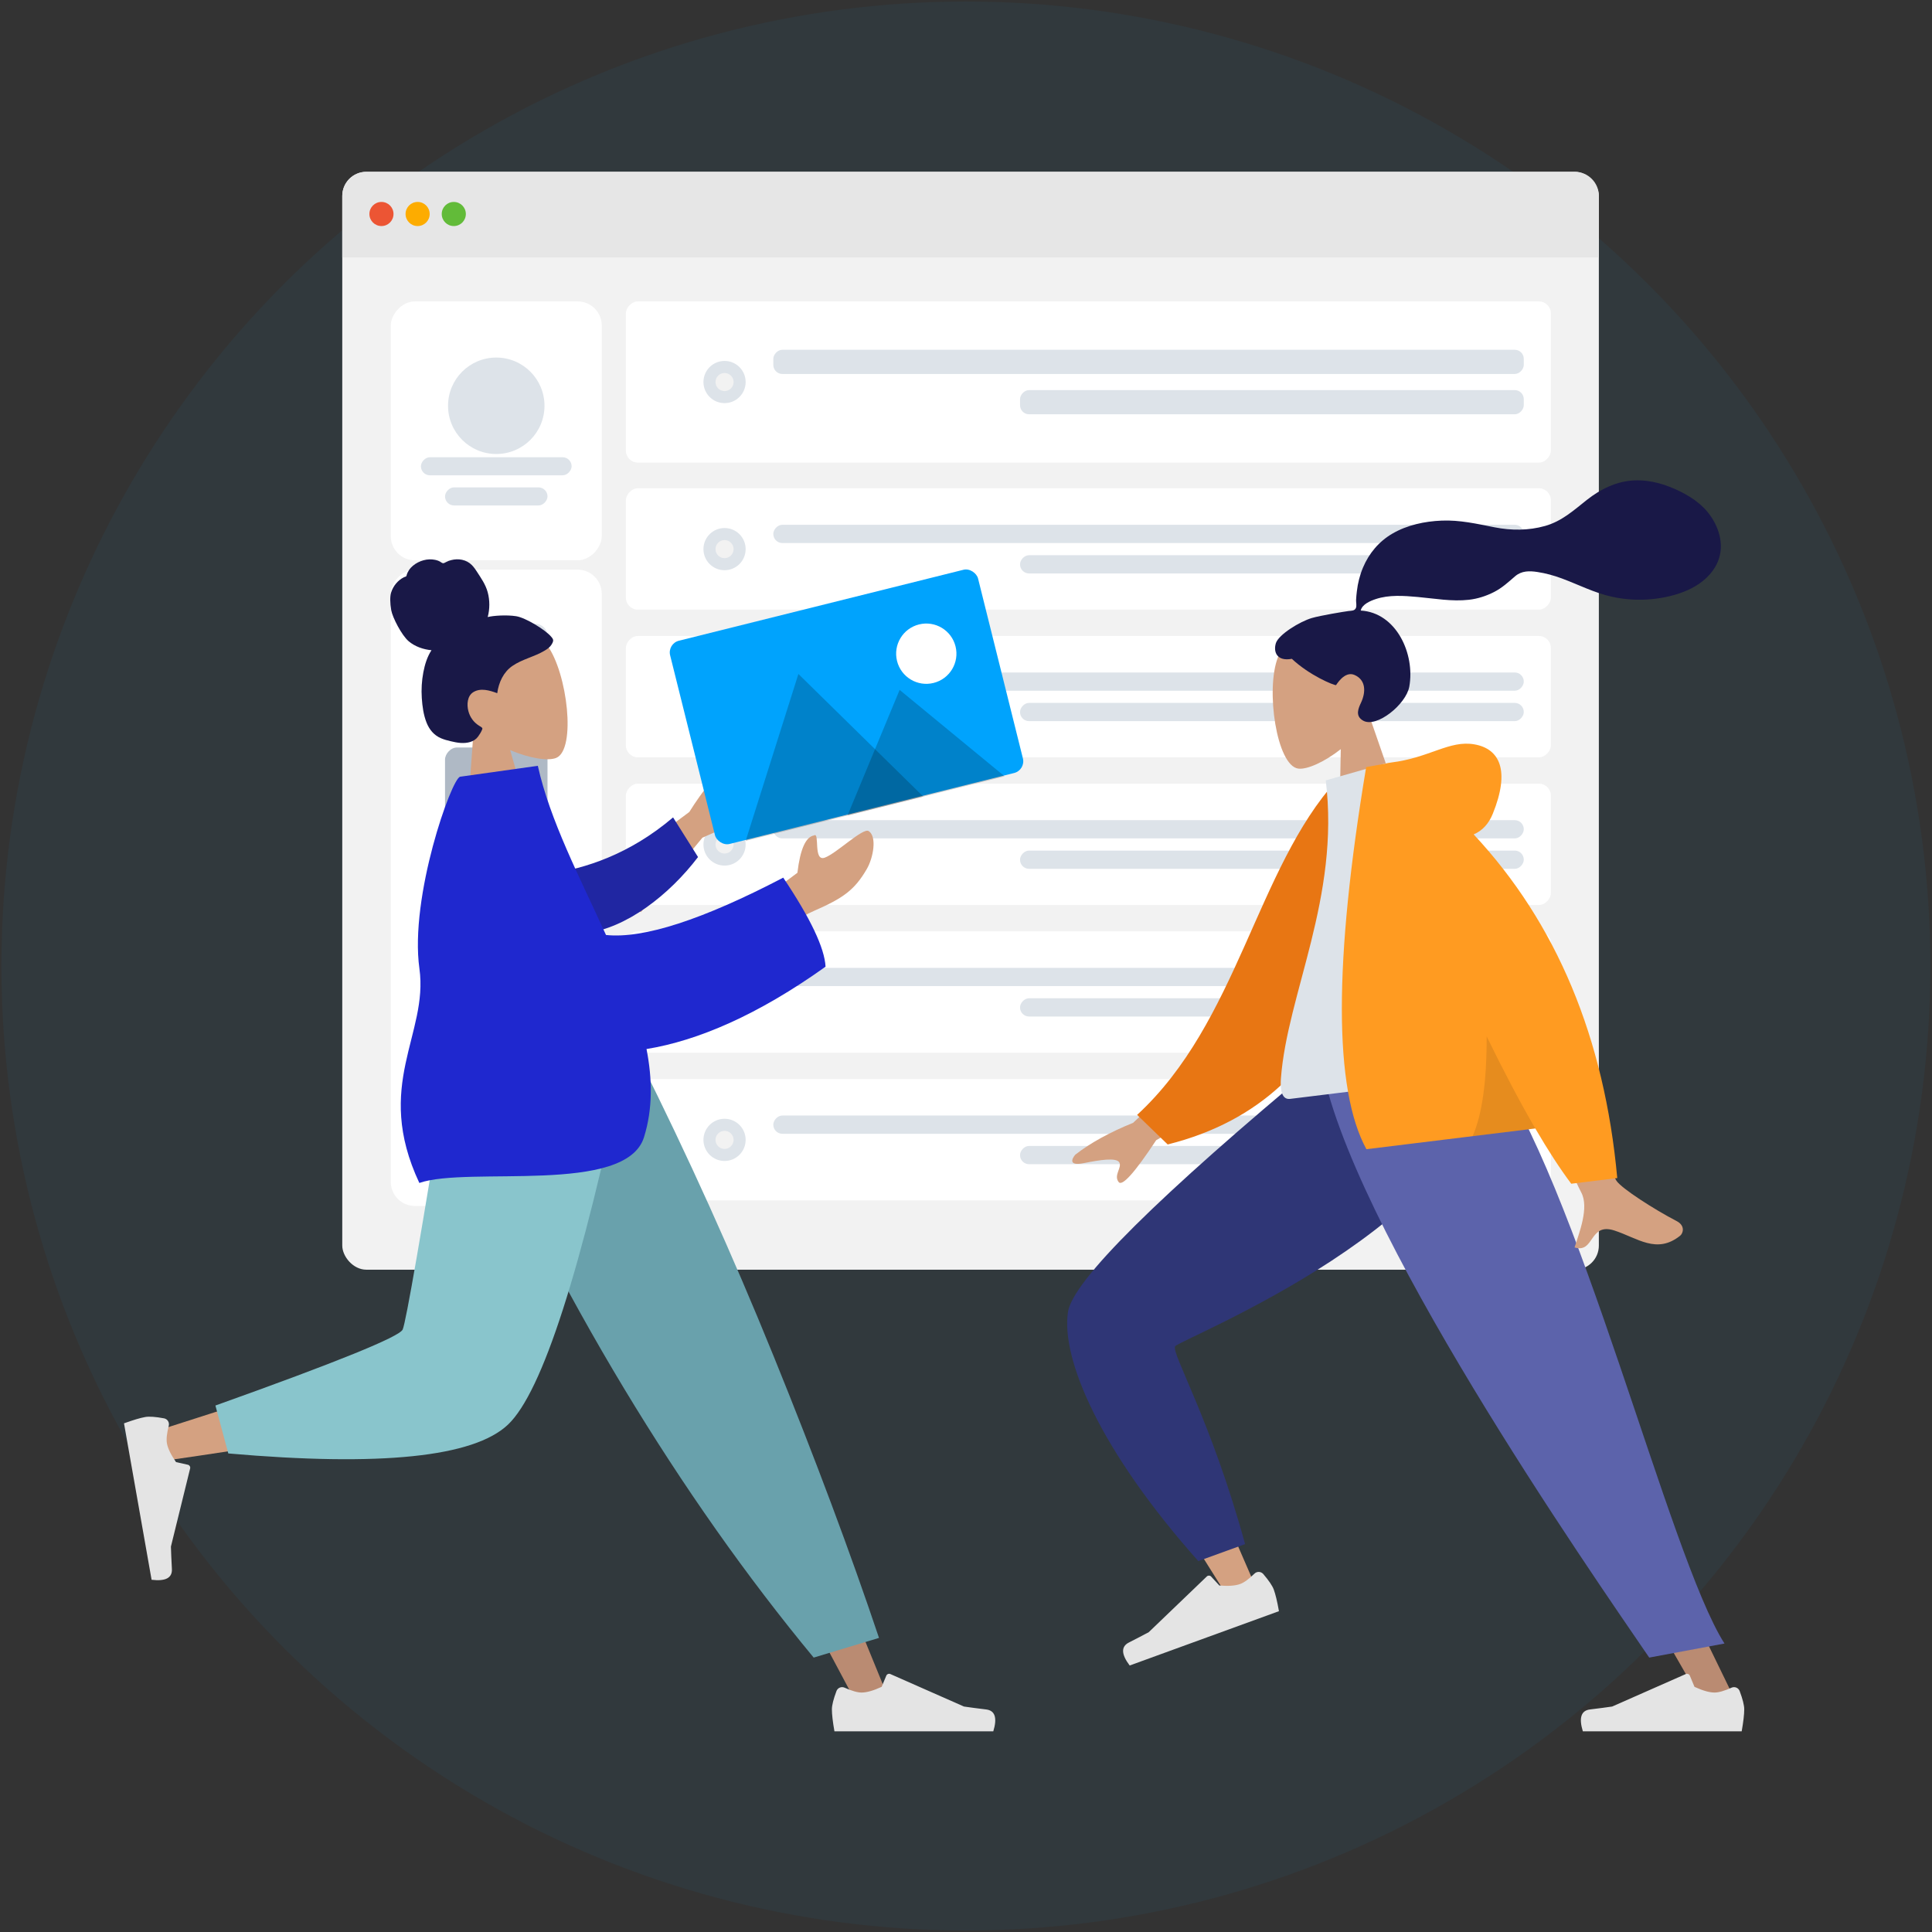 <?xml version="1.0" encoding="UTF-8"?>
<svg width="641px" height="641px" viewBox="0 0 641 641" version="1.1" xmlns="http://www.w3.org/2000/svg" xmlns:xlink="http://www.w3.org/1999/xlink">
    <rect x="0" y="0" width="641" height="641" fill="#333333" stroke="none"/>
    <!-- Generator: Sketch 55.2 (78181) - https://sketchapp.com -->
    <title>img</title>
    <desc>Created with Sketch.</desc>
    <g id="页面1" stroke="none" stroke-width="1" fill="none" fill-rule="evenodd">
        <g id="登录页面-hover" transform="translate(-681, -93)">
            <g id="main" transform="translate(170, 93)">
                <g id="img" transform="translate(511, 0)">
                    <circle id="椭圆形" fill="#00A3FD" opacity="0.05" cx="320.469" cy="320.5" r="320"></circle>
                    <g id="Image" transform="translate(40, 57)">
                        <g id="Web" transform="translate(73.559, 0)">
                            <rect id="Container" fill="#F2F2F2" x="0" y="0" width="416.908" height="364.261" rx="8"></rect>
                            <path d="M8,0 L408.908,0 C413.327,-8.11624501e-16 416.908,3.582 416.908,8 L416.908,28.429 L0,28.429 L0,8 C-5.41083001e-16,3.582 3.582,8.11624501e-16 8,0 Z" id="Header" fill="#E6E6E6"></path>
                            <g id="Buttons" transform="translate(9, 10)">
                                <circle id="buttons" fill="#EC5534" cx="4" cy="4" r="4"></circle>
                                <circle id="buttons" fill="#FDAC00" cx="16" cy="4" r="4"></circle>
                                <circle id="buttons" fill="#62BB39" cx="28" cy="4" r="4"></circle>
                            </g>
                            <g id="Content" transform="translate(208.5, 193.5) scale(-1, 1) translate(-208.5, -193.5) translate(16, 43)">
                                <g id="Components" transform="translate(314.908, 89)">
                                    <rect id="Background" fill="#FFFFFF" x="0" y="0" width="70" height="211.117" rx="8"></rect>
                                    <g id="Rows" transform="translate(18, 18)">
                                        <rect id="Data" fill="#DDE3E9" x="0" y="0" width="34" height="33" rx="4"></rect>
                                        <rect id="Data" fill="#AFB9C5" x="0" y="41" width="34" height="27" rx="4"></rect>
                                        <rect id="Data" fill="#DDE3E9" x="0" y="76" width="34" height="27" rx="4"></rect>
                                        <rect id="Data" fill="#DDE3E9" x="0" y="146" width="34" height="27" rx="4"></rect>
                                        <rect id="Data" fill="#C5CFD6" x="0" y="111" width="34" height="27" rx="4"></rect>
                                    </g>
                                </g>
                                <g id="Profile" transform="translate(314.908, 0)">
                                    <rect id="Background" fill="#FFFFFF" x="0" y="0" width="70" height="85.897" rx="8"></rect>
                                    <g id="Profile-Info" transform="translate(10, 17.7)" fill="#DDE3E9">
                                        <circle id="Avatar" cx="25" cy="16.928" r="16"></circle>
                                        <rect id="Name" x="0" y="34" width="50" height="6" rx="3"></rect>
                                        <rect id="Name" x="8" y="44" width="34" height="6" rx="3"></rect>
                                    </g>
                                </g>
                                <g id="Rows">
                                    <g id="Row">
                                        <rect id="Container" fill="#FFFFFF" x="0" y="0" width="306.908" height="53.489" rx="4"></rect>
                                        <g id="Text-Stuff" transform="translate(9, 16.051)" fill="#DDE3E9">
                                            <rect id="Label" x="0" y="0" width="248.988" height="8.025" rx="3"></rect>
                                            <rect id="Label" x="0" y="13.376" width="167.129" height="8.025" rx="3"></rect>
                                        </g>
                                        <g id="Check" transform="translate(267.168, 19.751)">
                                            <circle id="Background" fill="#DDE3E9" cx="7" cy="7" r="7"></circle>
                                            <circle id="Indicator" fill="#F2F2F2" cx="7" cy="7" r="3"></circle>
                                        </g>
                                    </g>
                                    <g id="Row" transform="translate(0, 62)">
                                        <rect id="Container" fill="#FFFFFF" x="0" y="0" width="306.908" height="40.268" rx="4"></rect>
                                        <g id="Text-Stuff" transform="translate(9, 12.112)" fill="#DDE3E9">
                                            <rect id="Label" x="0" y="0" width="248.988" height="6.056" rx="3"></rect>
                                            <rect id="Label" x="0" y="10.093" width="167.129" height="6.056" rx="3"></rect>
                                        </g>
                                        <g id="Check" transform="translate(267.168, 13.187)">
                                            <circle id="Background" fill="#DDE3E9" cx="7" cy="7" r="7"></circle>
                                            <circle id="Indicator" fill="#F2F2F2" cx="7" cy="7" r="3"></circle>
                                        </g>
                                    </g>
                                    <g id="Row" transform="translate(0, 111)">
                                        <rect id="Container" fill="#FFFFFF" x="0" y="0" width="306.908" height="40.268" rx="4"></rect>
                                        <g id="Text-Stuff" transform="translate(9, 12.112)" fill="#DDE3E9">
                                            <rect id="Label" x="0" y="0" width="248.988" height="6.056" rx="3"></rect>
                                            <rect id="Label" x="0" y="10.093" width="167.129" height="6.056" rx="3"></rect>
                                        </g>
                                        <g id="Check" transform="translate(267.168, 13.187)">
                                            <circle id="Background" fill="#DDE3E9" cx="7" cy="7" r="7"></circle>
                                            <circle id="Indicator" fill="#AFB9C5" cx="7" cy="7" r="3"></circle>
                                        </g>
                                    </g>
                                    <g id="Row" transform="translate(0, 258)">
                                        <rect id="Container" fill="#FFFFFF" x="0" y="0" width="306.908" height="40.268" rx="4"></rect>
                                        <g id="Text-Stuff" transform="translate(9, 12.112)" fill="#DDE3E9">
                                            <rect id="Label" x="0" y="0" width="248.988" height="6.056" rx="3"></rect>
                                            <rect id="Label" x="0" y="10.093" width="167.129" height="6.056" rx="3"></rect>
                                        </g>
                                        <g id="Check" transform="translate(267.168, 13.187)">
                                            <circle id="Background" fill="#DDE3E9" cx="7" cy="7" r="7"></circle>
                                            <circle id="Indicator" fill="#F2F2F2" cx="7" cy="7" r="3"></circle>
                                        </g>
                                    </g>
                                    <g id="Row" transform="translate(0, 209)">
                                        <rect id="Container" fill="#FFFFFF" x="0" y="0" width="306.908" height="40.268" rx="4"></rect>
                                        <g id="Text-Stuff" transform="translate(9, 12.112)" fill="#DDE3E9">
                                            <rect id="Label" x="0" y="0" width="248.988" height="6.056" rx="3"></rect>
                                            <rect id="Label" x="0" y="10.093" width="167.129" height="6.056" rx="3"></rect>
                                        </g>
                                        <g id="Check" transform="translate(267.168, 13.187)">
                                            <circle id="Background" fill="#DDE3E9" cx="7" cy="7" r="7"></circle>
                                            <circle id="Indicator" fill="#F2F2F2" cx="7" cy="7" r="3"></circle>
                                        </g>
                                    </g>
                                    <g id="Row" transform="translate(0, 160)">
                                        <rect id="Container" fill="#FFFFFF" x="0" y="0" width="306.908" height="40.268" rx="4"></rect>
                                        <g id="Text-Stuff" transform="translate(9, 12.112)" fill="#DDE3E9">
                                            <rect id="Label" x="0" y="0" width="248.988" height="6.056" rx="3"></rect>
                                            <rect id="Label" x="0" y="10.093" width="167.129" height="6.056" rx="3"></rect>
                                        </g>
                                        <g id="Check" transform="translate(267.168, 13.187)">
                                            <circle id="Background" fill="#DDE3E9" cx="7" cy="7" r="7"></circle>
                                            <circle id="Indicator" fill="#F2F2F2" cx="7" cy="7" r="3"></circle>
                                        </g>
                                    </g>
                                </g>
                            </g>
                        </g>
                        <g id="Group-3" transform="translate(281.117, 316.163) scale(-1, 1) translate(-281.117, -316.163) translate(0.117, 112.663)">
                            <g id="Humaaan" transform="translate(420.21, 203.553) scale(-1, 1) translate(-420.21, -203.553) translate(279.21, 1.053)">
                                <g id="Head/Front/Chongo" transform="translate(120.08, 57.511) rotate(-8) translate(-120.08, -57.511) translate(56.356, 8.928)">
                                    <g id="Head" stroke-width="1" transform="translate(50.426, 28.913)" fill="#D4A181">
                                        <path d="M7.716,32.169 C3.413,27.124 0.5,20.942 0.987,14.014 C2.389,-5.946 30.208,-1.555 35.619,8.519 C41.03,18.593 40.387,44.147 33.394,45.948 C30.605,46.666 24.663,44.907 18.616,41.266 L22.412,68.087 L0,68.087 L7.716,32.169 Z"></path>
                                    </g>
                                    <path d="M77.193,26.46 C74.131,25.528 69.685,25.211 67.815,25.425 C68.879,22.88 69.301,20.044 68.957,17.282 C68.622,14.599 67.422,12.314 66.312,9.92 C65.8,8.816 65.22,7.718 64.355,6.874 C63.474,6.014 62.359,5.447 61.19,5.176 C59.993,4.899 58.742,4.922 57.544,5.173 C57.014,5.285 56.538,5.527 56.018,5.661 C55.486,5.799 55.227,5.466 54.841,5.132 C53.909,4.326 52.544,3.928 51.366,3.786 C50.044,3.626 48.672,3.825 47.411,4.259 C46.184,4.682 45.005,5.368 44.118,6.367 C43.723,6.812 43.365,7.319 43.132,7.878 C43.036,8.107 43.02,8.243 42.791,8.327 C42.579,8.405 42.331,8.407 42.112,8.481 C39.996,9.197 38.187,10.83 37.202,12.927 C36.627,14.15 36.355,16.303 36.43,18.717 C36.504,21.131 38.686,27.429 40.727,29.726 C42.549,31.776 45.227,33.129 47.811,33.722 C46.096,35.68 44.954,38.127 44.109,40.616 C43.192,43.319 42.625,46.128 42.415,48.99 C42.216,51.709 42.198,54.584 42.836,57.246 C43.433,59.734 44.71,61.776 46.841,63.071 C47.818,63.664 48.868,64.11 49.925,64.517 C50.966,64.919 52.01,65.309 53.101,65.534 C55.166,65.96 57.544,65.887 59.134,64.246 C59.707,63.654 60.338,62.911 60.756,62.188 C60.906,61.928 60.997,61.758 60.814,61.504 C60.595,61.2 60.241,60.967 59.96,60.729 C58.357,59.372 57.365,57.56 57.115,55.407 C56.861,53.222 57.449,50.402 59.575,49.449 C62.201,48.272 65.091,49.623 67.425,50.882 C68.416,47.386 70.452,44.239 73.644,42.636 C77.176,40.862 81.228,40.654 84.858,39.132 C85.803,38.736 86.767,38.285 87.463,37.477 C87.754,37.14 88.095,36.701 88.211,36.255 C88.364,35.668 87.985,35.176 87.692,34.719 C86.141,32.293 80.256,27.393 77.193,26.46 Z" id="hair" fill="#191847"></path>
                                </g>
                                <g id="Bottom/Standing/Jogging" transform="translate(0, 181.029)">
                                    <polygon id="Leg" fill="#BA8B72" points="121.767 0 191.367 115.91 243.547 213.903 254.786 213.903 167.358 4.74960049e-13"></polygon>
                                    <g id="Accessories/Shoe/Flat-Sneaker" transform="translate(234.167, 185.678)" fill="#E4E4E4">
                                        <path d="M2.45,23.636 C1.44,26.329 0.934,28.349 0.934,29.698 C0.934,31.366 1.215,33.8 1.777,37 C3.731,37 21.299,37 54.48,37 C55.849,32.518 55.059,30.098 52.108,29.741 C49.157,29.383 46.706,29.061 44.754,28.773 L20.315,17.987 C19.809,17.764 19.219,17.993 18.996,18.498 C18.993,18.505 18.99,18.511 18.988,18.518 L17.439,22.236 C14.708,23.497 12.488,24.128 10.78,24.128 C9.414,24.128 7.535,23.59 5.143,22.515 L5.143,22.515 C4.136,22.061 2.952,22.511 2.499,23.518 C2.481,23.557 2.465,23.596 2.45,23.636 Z" id="shoe"></path>
                                    </g>
                                    <path d="M229.055,198.211 L250.73,191.68 C241.234,163.401 229.595,132.281 215.813,98.32 C202.031,64.359 187.23,31.586 171.41,2.84217094e-14 L110.193,2.84217094e-14 C127.782,39.954 146.429,76.258 166.133,108.911 C185.837,141.564 206.811,171.331 229.055,198.211 Z" id="Pant" fill="#69A1AC"></path>
                                    <path d="M117.193,2.84217094e-14 C110.624,40.732 97.954,92.771 96.758,94.377 C95.961,95.448 67.265,105.027 10.669,123.114 L13.096,132.986 C80.587,123.286 116.149,115.76 119.782,110.409 C125.231,102.382 152.441,38.967 162.98,2.84217094e-14 L117.193,2.84217094e-14 Z" id="Leg" fill="#D4A181"></path>
                                    <path d="M30.563,114.58 L34.839,130.48 C85.318,134.89 116.248,131.704 127.628,120.92 C139.008,110.136 151.978,69.83 166.538,-1.13686838e-13 L108.165,-1.13686838e-13 C98.94,57.181 93.782,86.972 92.693,89.372 C91.603,91.773 70.893,100.175 30.563,114.58 Z" id="Pant" fill="#89C5CC"></path>
                                    <g id="Accessories/Shoe/Flat-Sneaker" transform="translate(22.948, 143.69) rotate(80) translate(-22.948, -143.69) translate(-5.62, 125.029)" fill="#E4E4E4">
                                        <path d="M2.45,23.636 C1.44,26.329 0.934,28.349 0.934,29.698 C0.934,31.366 1.215,33.8 1.777,37 C3.731,37 21.299,37 54.48,37 C55.849,32.518 55.059,30.098 52.108,29.741 C49.157,29.383 46.706,29.061 44.754,28.773 L20.315,17.987 C19.809,17.764 19.219,17.993 18.996,18.498 C18.993,18.505 18.99,18.511 18.988,18.518 L17.439,22.236 C14.708,23.497 12.488,24.128 10.78,24.128 C9.414,24.128 7.535,23.59 5.143,22.515 L5.143,22.515 C4.136,22.061 2.952,22.511 2.499,23.518 C2.481,23.557 2.465,23.596 2.45,23.636 Z" id="shoe"></path>
                                    </g>
                                </g>
                                <g id="Body/Pointing-Forward" transform="translate(136.138, 171.772) rotate(-8) translate(-136.138, -171.772) translate(16.189, 84.417)">
                                    <path d="M148.723,39.96 L181.264,22.17 C186.675,15.755 192.006,10.773 197.258,7.224 C198.863,6.556 201.67,6.151 199.045,10.801 C196.421,15.451 193.869,20.46 195.207,21.892 C196.544,23.325 199.878,21.324 201.473,23.704 C202.536,25.291 196.84,27.797 184.384,31.224 L160.74,52.835 L148.723,39.96 Z M199.688,54.97 L213.981,47.132 C215.987,39.514 218.384,35.682 221.173,35.634 C223.316,34.639 219.585,44.265 223.647,43.43 C227.709,42.595 237.623,35.235 239.331,36.729 C241.858,38.94 239.605,45.729 236.95,49.106 C231.987,55.418 227.879,57.576 217.723,60.402 C212.414,61.88 206.673,64.842 200.501,69.289 L199.688,54.97 Z" id="Skin" fill="#D4A181"></path>
                                    <path d="M133.928,32.514 C145.204,34.178 160.592,34.182 178.217,26.57 L182.29,41.57 C169.508,50.765 152.548,57.297 139.025,54.765 C128.367,52.77 124.943,38.978 133.928,32.514 Z" id="Sleeve" fill="#2026A2" transform="translate(155.53, 40.942) rotate(-9) translate(-155.53, -40.942) "></path>
                                    <path d="M148.223,58.734 C160.323,61.746 180.614,58.194 209.096,48.077 C216.161,62.666 219.427,73.068 218.894,79.281 C194.46,92.021 173.519,97.701 156.266,98.076 C156.814,108.295 155.568,118.019 151.382,126.904 C142.776,145.17 92.386,128.254 75.443,131.583 C64.833,97.187 85.348,83.209 85.365,61.2 C85.383,37.098 104.77,-1.42108547e-13 107.622,-1.42108547e-13 L133.635,-1.42108547e-13 C135.07,18.407 142.294,38.693 148.223,58.734 Z" id="Clothes" fill="#1F28CF"></path>
                                </g>
                            </g>
                            <g id="Humaaan">
                                <g id="Head/Front/Airy" transform="translate(154.627, 56.813) rotate(7) translate(-154.627, -56.813) translate(90.904, 8.231)">
                                    <g id="Head" stroke-width="1" transform="translate(50.426, 28.913)" fill="#D4A181">
                                        <path d="M7.716,32.169 C3.413,27.124 0.5,20.942 0.987,14.014 C2.389,-5.946 30.208,-1.555 35.619,8.519 C41.03,18.593 40.387,44.147 33.394,45.948 C30.605,46.666 24.663,44.907 18.616,41.266 L22.412,68.087 L0,68.087 L7.716,32.169 Z"></path>
                                    </g>
                                    <path d="M73.271,25.822 C70.318,25.338 62.364,25.005 60.898,25.006 C59.96,25.006 58.945,25.219 58.39,24.36 C57.935,23.656 58.101,22.465 57.966,21.649 C57.808,20.7 57.584,19.763 57.358,18.829 C56.714,16.17 55.74,13.641 54.377,11.266 C51.82,6.81 48.074,3.32 43.345,1.29 C38.123,-0.953 32.213,-1.466 26.596,-1.011 C20.584,-0.525 15.143,1.457 9.467,3.323 C4.058,5.1 -1.607,5.8 -7.263,4.932 C-12.963,4.057 -17.269,0.972 -22.077,-1.956 C-26.998,-4.954 -32.622,-6.915 -38.44,-6.464 C-43.871,-6.044 -48.877,-3.804 -53.368,-0.812 C-57.569,1.987 -61.036,5.355 -62.994,10.095 C-65.099,15.194 -65.097,20.791 -61.635,25.298 C-56.616,31.83 -47.298,33.519 -39.546,33.351 C-35.063,33.254 -30.659,32.436 -26.426,30.949 C-20.78,28.966 -15.902,25.605 -10.62,22.877 C-8.142,21.597 -5.58,20.546 -2.894,19.789 C-0.288,19.054 2.278,18.717 4.638,20.289 C7.134,21.952 9.37,23.586 12.226,24.628 C14.965,25.627 17.867,26.185 20.785,26.163 C26.463,26.119 32.061,24.352 37.576,23.168 C42.073,22.203 46.885,21.241 51.47,22.169 C53.383,22.556 56.178,23.356 56.869,25.341 C45.238,27.447 40.671,41.813 43.949,52.359 C45.719,58.051 56.356,64.705 60.492,61.712 C63.112,59.817 61.521,57.328 60.492,55.685 C58.52,52.538 57.846,48.497 61.494,46.306 C64.641,44.417 67.949,48.904 68.012,48.899 C68.877,48.831 76.35,44.609 81.499,38.449 C86.578,38.75 87.349,35.405 86.136,32.669 C84.923,29.934 77.353,26.491 73.271,25.822 Z" id="hair" fill="#191847"></path>
                                </g>
                                <g id="Bottom/Standing/Sprint" transform="translate(0, 182.082)">
                                    <path d="M194.053,-9.188 C176.212,5.366 183.241,133.268 182.052,134.876 C181.523,135.591 153.219,141.629 97.139,152.989 L99.579,162.892 C165.196,159.75 199.912,155.744 203.728,150.873 C209.192,143.9 215.889,104.859 223.82,33.749 L194.053,-9.188 Z" id="Leg" fill="#D4A181" transform="translate(160.479, 76.852) rotate(-55) translate(-160.479, -76.852) "></path>
                                    <path d="M106.622,142.584 L110.916,158.534 C159.844,164.247 192.079,157.344 203.41,146.553 C210.964,139.359 217.679,100.424 223.554,29.747 L191.712,-15.728 C149.238,16.325 174.781,121.55 173.698,123.955 C172.616,126.36 146.822,128.216 106.622,142.584 Z" id="Pant" fill="#2F3676" transform="translate(165.088, 72.431) rotate(-55) translate(-165.088, -72.431) "></path>
                                    <g id="Accessories/Shoe/Flat-Sneaker" transform="translate(209.236, 174.742) rotate(20) translate(-209.236, -174.742) translate(180.668, 156.081)" fill="#E4E4E4">
                                        <path d="M2.45,23.636 C1.44,26.329 0.934,28.349 0.934,29.698 C0.934,31.366 1.215,33.8 1.777,37 C3.731,37 21.299,37 54.48,37 C55.849,32.518 55.059,30.098 52.108,29.741 C49.157,29.383 46.706,29.061 44.754,28.773 L20.315,17.987 C19.809,17.764 19.219,17.993 18.996,18.498 C18.993,18.505 18.99,18.511 18.988,18.518 L17.439,22.236 C14.708,23.497 12.488,24.128 10.78,24.128 C9.414,24.128 7.535,23.59 5.143,22.515 L5.143,22.515 C4.136,22.061 2.952,22.511 2.499,23.518 C2.481,23.557 2.465,23.596 2.45,23.636 Z" id="shoe"></path>
                                    </g>
                                    <polygon id="Leg" fill="#BA8B72" points="121.767 0 73.298 115.91 25.661 213.903 36.9 213.903 159.864 0"></polygon>
                                    <g id="Accessories/Shoe/Flat-Sneaker" transform="translate(22.48, 185.678)" fill="#E4E4E4">
                                        <path d="M2.45,23.636 C1.44,26.329 0.934,28.349 0.934,29.698 C0.934,31.366 1.215,33.8 1.777,37 C3.731,37 21.299,37 54.48,37 C55.849,32.518 55.059,30.098 52.108,29.741 C49.157,29.383 46.706,29.061 44.754,28.773 L20.315,17.987 C19.809,17.764 19.219,17.993 18.996,18.498 C18.993,18.505 18.99,18.511 18.988,18.518 L17.439,22.236 C14.708,23.497 12.488,24.128 10.78,24.128 C9.414,24.128 7.535,23.59 5.143,22.515 L5.143,22.515 C4.136,22.061 2.952,22.511 2.499,23.518 C2.481,23.557 2.465,23.596 2.45,23.636 Z" id="shoe"></path>
                                    </g>
                                    <path d="M29.963,193.546 L54.936,198.211 C74.246,169.932 155.057,53.979 163.917,2.84217094e-14 L108.32,2.84217094e-14 C78.731,39.021 48.369,164.799 29.963,193.546 Z" id="Pant" fill="#5C63AB"></path>
                                </g>
                                <g id="Body/Hoodie" transform="translate(140.566, 171.338) rotate(7) translate(-140.566, -171.338) translate(20.616, 83.982)">
                                    <path d="M178.857,86.294 L208.762,108.215 C216.873,110.399 223.649,113.117 229.091,116.369 C230.376,117.538 231.93,119.906 226.599,119.497 C221.268,119.088 215.642,118.896 214.906,120.712 C214.171,122.527 217.397,124.697 215.91,127.146 C214.919,128.779 210.235,124.685 201.86,114.865 L172.247,102.607 L178.857,86.294 Z M64.039,87.051 L83.63,87.128 C71.533,126.108 65.003,146.791 64.039,149.176 C61.869,154.543 66.46,162.716 68.423,167.108 C62.029,169.964 62.711,159.387 54.645,163.133 C47.283,166.552 41.683,172.747 33.177,167.508 C32.132,166.864 30.986,164.439 33.754,162.544 C40.652,157.822 50.592,149.559 51.936,146.839 C53.767,143.13 57.801,123.201 64.039,87.051 Z" id="Skin" fill="#D4A181"></path>
                                    <path d="M115.07,8.972 L123.024,6.883 C155.249,30.1 171.899,78.661 210.927,101.743 L203.044,113.455 C138.639,111.154 117.549,51.989 115.07,8.972 Z" id="Coat-Back" fill="#E87613" transform="translate(162.998, 60.169) rotate(5) translate(-162.998, -60.169) "></path>
                                    <path d="M84.375,106.684 C116.88,106.684 140.79,106.684 156.104,106.684 C159.382,106.684 158.765,101.96 158.291,99.576 C152.822,72.062 131.476,42.404 131.476,3.239 L110.786,0 C93.673,27.474 87.755,61.301 84.375,106.684 Z" id="Shirt" fill="#DDE3E9"></path>
                                    <path d="M84.951,27.006 C81.946,26.144 79.567,24.133 77.812,20.973 C70.25,7.352 72.981,-0.147 81.063,-2.613 C89.145,-5.078 96.352,-1.9095836e-14 109.228,-6.21724894e-15 C109.929,-5.77315973e-15 110.57,0.044 111.153,0.131 L117.63,0.5 C136.213,63.37 141.338,105.315 133.005,126.337 L76.549,126.337 C73.204,134.123 70.003,140.674 66.946,145.989 L51.562,145.989 C50.115,99.261 61.244,59.6 84.951,27.006 Z" id="Coat-Front" fill="#FF9B21"></path>
                                    <path d="M88.842,94.049 C90.618,108.878 93.504,119.641 97.5,126.337 L76.549,126.337 C80.45,117.255 84.548,106.492 88.842,94.049 Z" id="Shade" fill-opacity="0.1" fill="#000000"></path>
                                </g>
                            </g>
                        </g>
                        <g transform="translate(240.71, 177.964) rotate(-14) translate(-240.71, -177.964) translate(187.71, 141.964)">
                            <path d="M53.518,57.497 C53.516,57.502 53.514,57.507 53.511,57.514 C53.514,57.508 53.518,57.487 53.518,57.497" id="Fill-35" fill="#C5CFD6"></path>
                            <path d="M53.513,57.505 C53.513,57.506 53.512,57.508 53.512,57.51 C53.512,57.505 53.522,57.489 53.513,57.505" id="Fill-37" fill="#C5CFD6"></path>
                            <path d="M53.55,57.416 C53.542,57.437 53.533,57.457 53.525,57.478 C53.529,57.467 53.533,57.459 53.537,57.448 C53.428,57.722 53.497,57.544 53.55,57.416" id="Fill-39" fill="#C5CFD6"></path>
                            <path d="M53.526,57.479 C53.522,57.489 53.518,57.499 53.514,57.509 C53.483,57.568 53.526,57.479 53.526,57.479" id="Fill-41" fill="#C5CFD6"></path>
                            <polygon id="Fill-43" fill="#C5CFD6" points="53.514 57.505 53.514 57.505 53.514 57.504"></polygon>
                            <path d="M53.514,57.505 C53.514,57.504 53.514,57.504 53.515,57.503 C53.514,57.504 53.514,57.504 53.514,57.505" id="Fill-45" fill="#C5CFD6"></path>
                            <path d="M53.509,57.513 C53.503,57.525 53.538,57.464 53.509,57.513" id="Fill-47" fill="#C5CFD6"></path>
                            <path d="M53.513,57.505 L53.516,57.503 C53.514,57.504 53.514,57.505 53.513,57.505" id="Fill-49" fill="#C5CFD6"></path>
                            <rect id="Photo-Background" fill="#00A3FD" x="0.605" y="0.862" width="105.293" height="69.493" rx="4"></rect>
                            <g id="icons8-night_landscape" transform="translate(9.537, 21.156)" fill="#000000" fill-opacity="0.2">
                                <polygon id="Mountains" points="30.863 0 0.496 49.488 61.23 49.488"></polygon>
                                <polygon id="Mountains" points="62.173 13.256 35.327 49.488 89.019 49.488"></polygon>
                            </g>
                            <circle id="Sun" fill="#FFFFFF" cx="83.199" cy="24.894" r="10.003"></circle>
                        </g>
                    </g>
                </g>
            </g>
        </g>
    </g>
</svg>